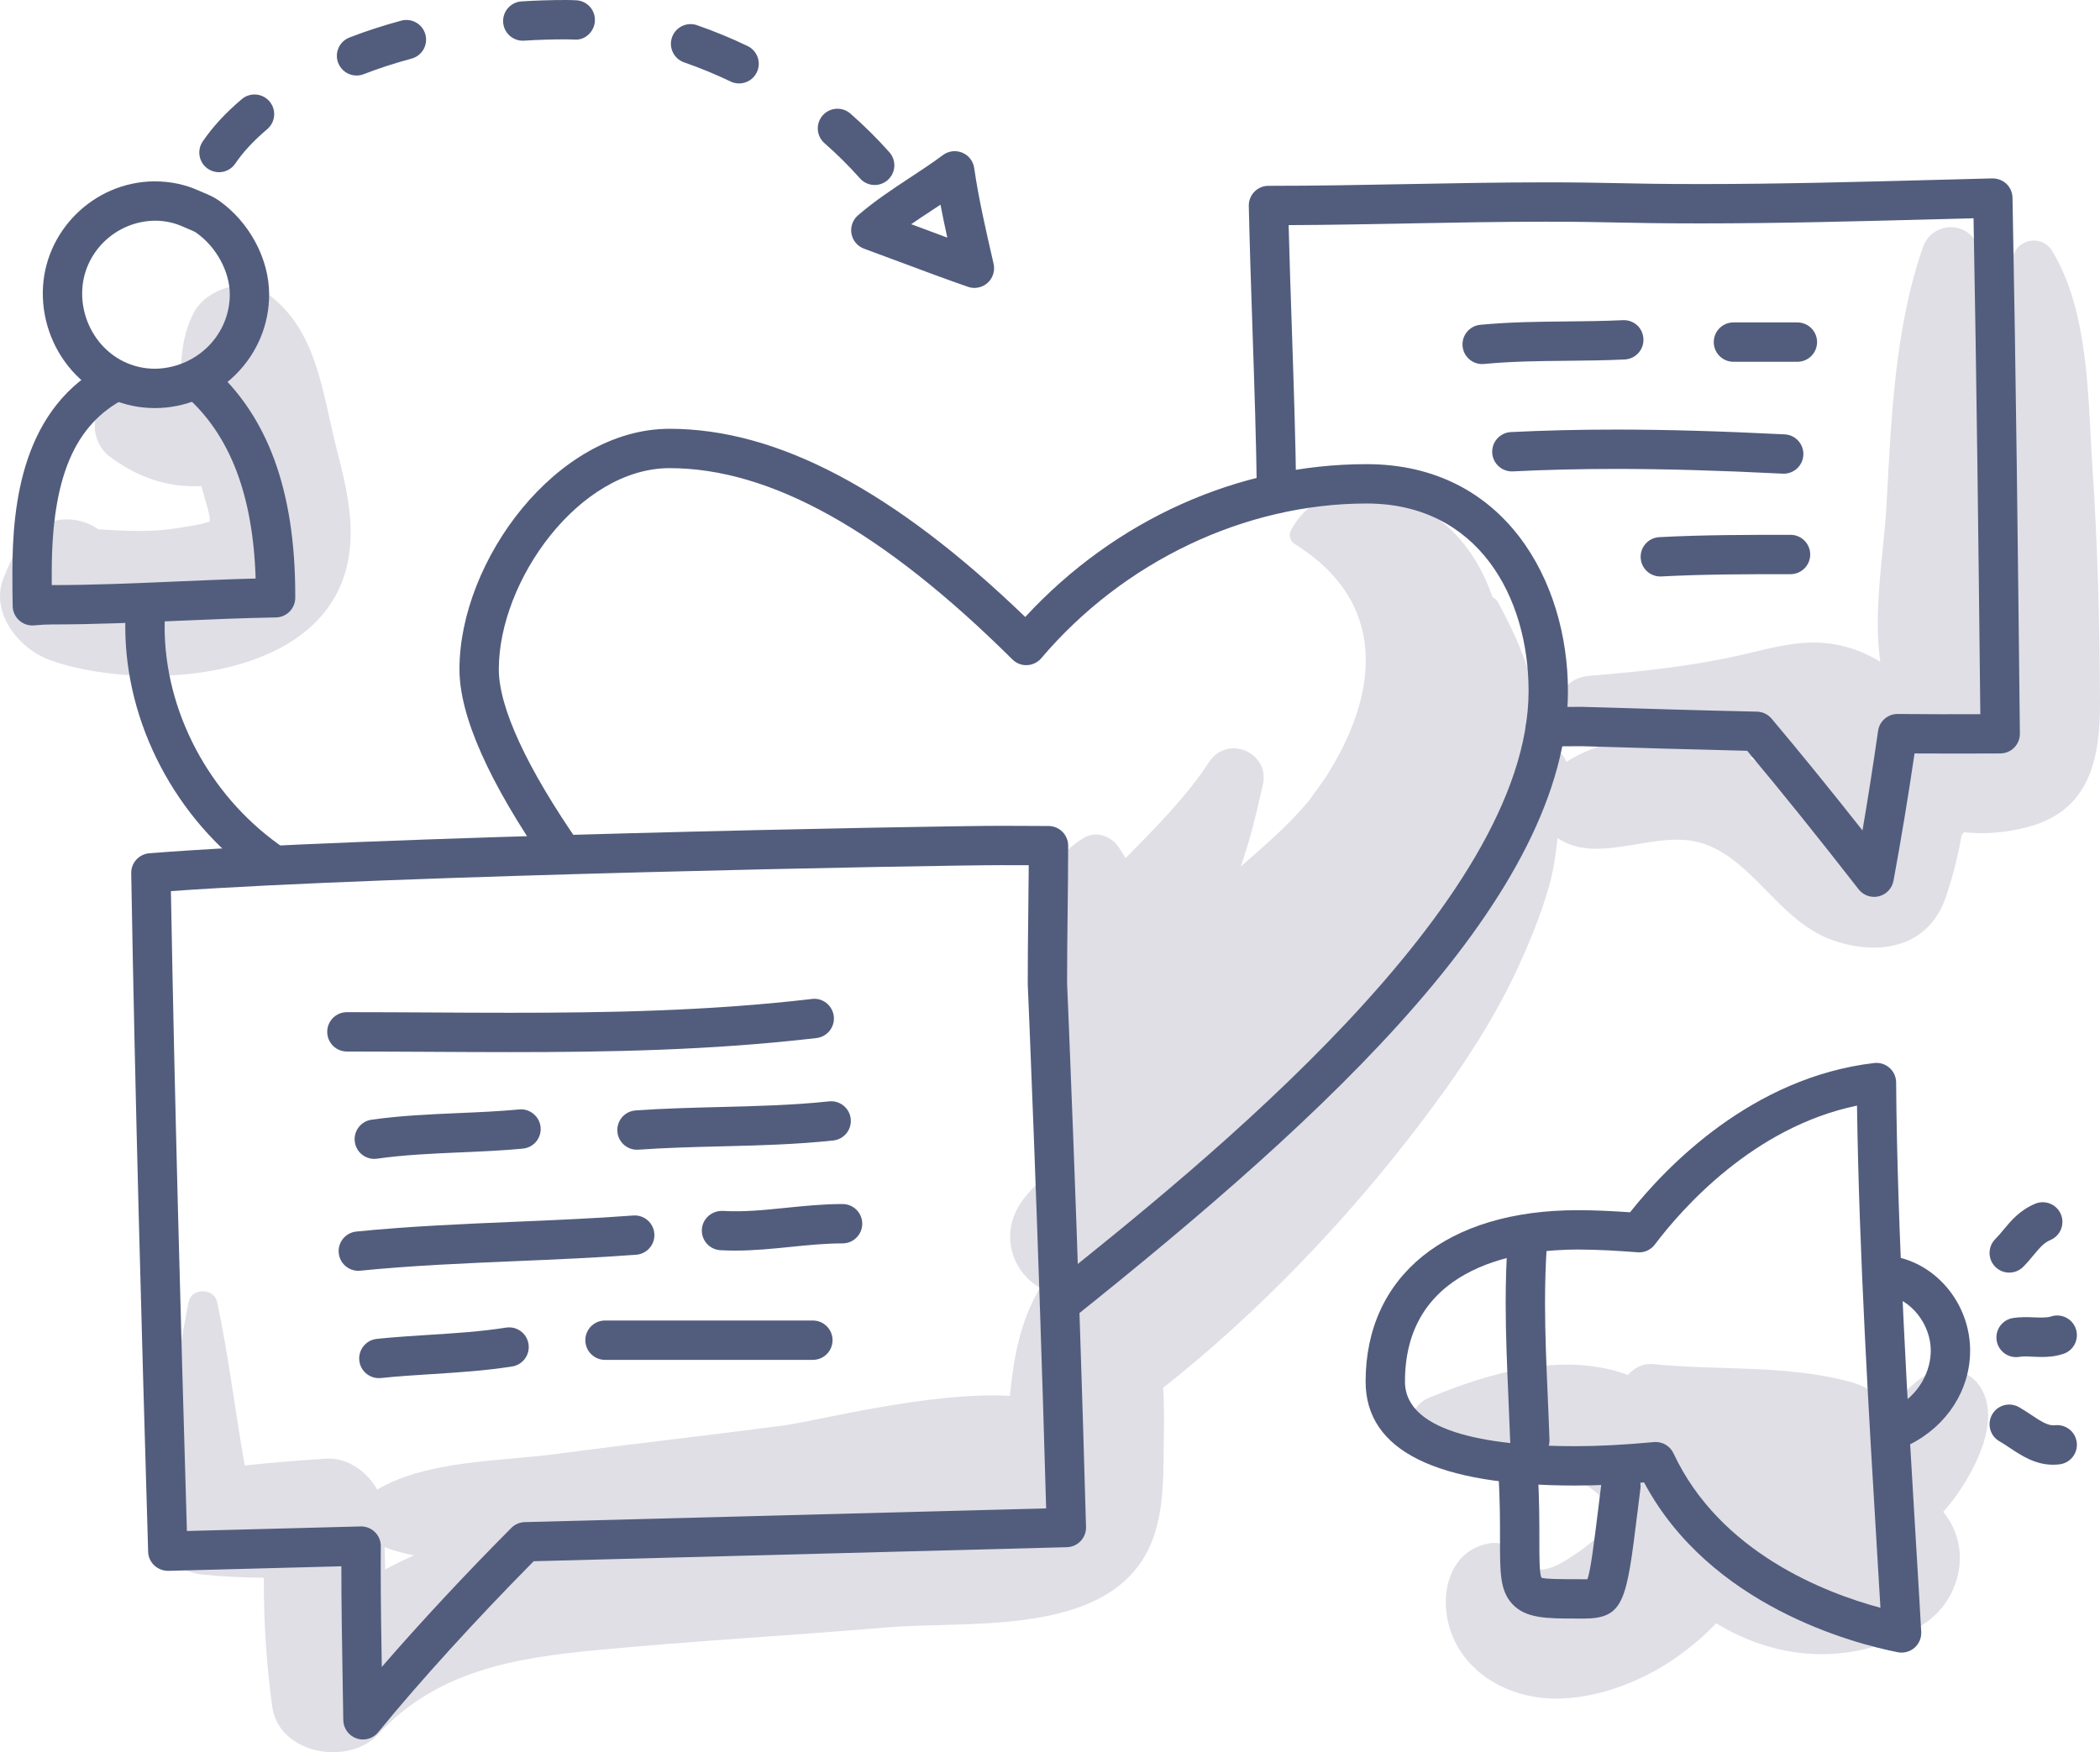 <?xml version="1.0" encoding="UTF-8" standalone="no"?>
<svg
   xmlns:dc="http://purl.org/dc/elements/1.1/"
   xmlns:cc="http://creativecommons.org/ns#"
   xmlns:rdf="http://www.w3.org/1999/02/22-rdf-syntax-ns#"
   xmlns:svg="http://www.w3.org/2000/svg"
   xmlns="http://www.w3.org/2000/svg"
   version="1.1"
   id="svg8381"
   viewBox="0 0 200.113 166.993"
   height="166.993"
   width="200.113">
  <defs
     id="defs8383" />
  <g
     transform="translate(0,-885.369)"
     id="layer1">
    <g
       id="g8312"
       transform="matrix(1.25,0,0,-1.25,-496.998,1308.333)">
      <path
         id="path134"
         style="fill:#e0dfe6;fill-opacity:1;fill-rule:nonzero;stroke:none"
         d="m 534.272,278.388 c -1.06,0.843 -2.138,1.589 -3.29,2.211 0.367,0.03 0.732,0.054 1.104,0.091 3.24,0.323 3.058,0.243 3.391,-2.687 0.032,-0.279 0.082,-0.554 0.142,-0.827 -0.519,0.483 -0.981,0.922 -1.347,1.212 z M 426.961,218.7 c -0.019,0.57 -0.031,1.141 -0.04,1.713 0.716,-0.287 1.466,-0.483 2.236,-0.62 -0.743,-0.343 -1.48,-0.698 -2.196,-1.093 z m 130.157,83.938 c -0.36,5.357 -0.238,11.91 -3.078,16.605 -0.636,1.051 -2.17,1.052 -2.806,0 -0.743,-1.23 -1.312,-2.602 -1.753,-4.063 -0.288,1.459 -0.635,2.903 -1.083,4.315 -0.672,2.114 -3.515,2.037 -4.219,0 -2.143,-6.199 -2.404,-13.032 -2.76,-19.533 -0.203,-3.719 -1.042,-8.155 -0.479,-12.053 -1.061,0.665 -2.253,1.122 -3.494,1.34 -2.518,0.44 -4.83,-0.302 -7.257,-0.849 -3.784,-0.852 -7.603,-1.237 -11.463,-1.56 -2.736,-0.23 -3.143,-3.681 -0.632,-4.665 0.581,-0.229 1.16,-0.43 1.738,-0.608 -1.013,-0.315 -1.974,-0.738 -2.825,-1.29 -0.295,0.857 -1.21,1.335 -2.088,1.254 0.072,3.954 -1.046,7.112 -3.128,10.926 -0.1,0.181 -0.25,0.303 -0.415,0.396 -0.875,2.536 -2.371,4.802 -4.675,6.355 -3.289,2.215 -8.546,2.756 -10.677,-1.245 -0.202,-0.381 -0.09,-0.838 0.28,-1.07 7.124,-4.44 6.458,-11.356 2.37,-17.763 -0.422,-0.609 -0.853,-1.21 -1.293,-1.806 -1.46,-1.774 -3.335,-3.392 -5.2,-5.026 0.704,1.968 1.182,4.005 1.688,6.217 0.572,2.503 -2.708,3.89 -4.113,1.734 -1.681,-2.582 -4.128,-5.06 -6.354,-7.304 -0.172,0.273 -0.333,0.563 -0.513,0.824 -0.595,0.865 -1.728,1.292 -2.693,0.706 -3.817,-2.316 -3.524,-6.515 -2.82,-10.42 0.017,-0.236 0.045,-0.478 0.09,-0.729 0.03,-0.164 0.077,-0.32 0.136,-0.472 0.044,-0.222 0.088,-0.444 0.131,-0.663 0.558,-2.825 0.956,-5.531 0.912,-8.419 -0.019,-1.277 -0.036,-2.478 0.173,-3.593 -1.06,-0.928 -2.066,-1.897 -2.965,-2.942 -2.225,-2.59 -1.229,-5.748 1.028,-7.059 -1.528,-2.577 -2.011,-5.319 -2.294,-8.233 -6.055,0.35 -14.782,-1.93 -17.258,-2.257 -5.798,-0.764 -11.611,-1.41 -17.406,-2.183 -4.087,-0.545 -9.779,-0.456 -13.571,-2.708 -0.793,1.417 -2.313,2.474 -3.948,2.36 -2.061,-0.145 -4.108,-0.295 -6.148,-0.521 -0.739,4.146 -1.224,8.351 -2.107,12.479 -0.228,1.067 -1.948,1.079 -2.169,0 -1.076,-5.244 -1.506,-10.616 -2.639,-15.828 -0.585,-2.69 1.176,-4.703 3.79,-4.975 1.532,-0.159 3.057,-0.219 4.583,-0.235 -0.02,-3.274 0.187,-6.519 0.635,-9.817 0.494,-3.641 5.813,-4.559 8.063,-2.129 4.479,4.84 10.346,5.829 16.664,6.429 7.355,0.7 14.75,1.107 22.115,1.731 5.907,0.5 15.463,-0.601 19.315,4.868 1.968,2.793 1.754,6.432 1.816,9.685 0.023,1.258 0.018,2.498 -0.05,3.719 7.218,5.698 13.914,12.704 19.422,19.919 2.874,3.765 5.567,7.686 7.564,11.993 0.969,2.091 1.823,4.18 2.449,6.399 0.336,1.194 0.496,2.396 0.629,3.597 3.292,-2.206 7.743,0.929 11.418,-0.524 3.675,-1.453 5.599,-5.87 9.556,-7.26 3.535,-1.242 7.289,-0.564 8.61,3.241 0.434,1.249 0.91,2.956 1.219,4.764 0.061,0.075 0.12,0.15 0.18,0.226 1.582,-0.171 3.241,-0.032 4.878,0.403 4.729,1.255 5.51,5.22 5.491,9.56 -0.025,5.909 -0.175,11.861 -0.57,17.757" />
      <path
         id="path136"
         style="fill:#e0dfe6;fill-opacity:1;fill-rule:nonzero;stroke:none"
         d="m 423.288,304.04 c -1.131,4.384 -1.481,9.187 -5.342,11.973 -1.735,1.253 -4.598,0.339 -5.559,-1.457 -0.879,-1.642 -1.089,-3.637 -0.95,-5.72 -1.364,-0.381 -2.83,-0.646 -4.223,-0.611 -2.709,0.069 -3.09,-3.283 -1.261,-4.658 2.083,-1.566 4.377,-2.379 6.994,-2.26 0.177,-0.629 0.351,-1.234 0.512,-1.804 0.126,-0.445 0.137,-0.726 0.129,-0.904 -0.805,-0.261 -1.933,-0.403 -2.503,-0.498 -2.014,-0.334 -3.994,-0.197 -5.988,-0.092 -0.118,0.075 -0.22,0.156 -0.348,0.227 -1.204,0.667 -2.779,0.761 -3.975,0 -1.633,-1.039 -2.195,-2.184 -2.897,-3.909 -1.092,-2.686 1.218,-5.479 3.579,-6.303 6.488,-2.268 18.657,-1.707 21.977,5.434 1.595,3.429 0.756,7.086 -0.145,10.582" />
      <path
         id="path138"
         style="fill:#e0dfe6;fill-opacity:1;fill-rule:nonzero;stroke:none"
         d="m 545.738,223.109 c 0.324,0.358 0.626,0.728 0.897,1.1 1.535,2.114 3.508,5.845 1.964,8.356 -0.724,1.179 -1.922,1.509 -3.212,1.307 -1.356,-0.212 -2.385,-1.507 -3.323,-2.432 -0.157,-0.154 -0.325,-0.295 -0.484,-0.445 -0.602,0.909 -1.55,1.641 -2.907,2.011 -4.905,1.334 -10.025,0.854 -15,1.357 -0.818,0.083 -1.492,-0.269 -1.96,-0.824 -4.902,1.805 -10.485,0.209 -15.213,-1.755 -1.386,-0.576 -1.698,-2.243 -0.411,-3.142 3.336,-2.328 7.244,-1.48 10.91,-2.753 1.739,-0.603 2.935,-1.779 3.973,-3.14 -0.914,-0.904 -1.81,-1.851 -2.921,-2.622 -1.641,-1.143 -3.378,-2.338 -4.717,-0.398 -0.553,0.801 -1.374,1.149 -2.329,0.949 -2.877,-0.604 -3.648,-3.724 -2.946,-6.253 0.977,-3.523 4.409,-5.477 7.926,-5.56 3.264,-0.076 6.884,1.326 9.495,3.204 1.104,0.794 2.106,1.631 2.947,2.542 4.739,-2.917 10.559,-3.319 15.708,-0.14 2.639,1.63 3.743,5.205 2.084,7.948 -0.152,0.252 -0.313,0.477 -0.481,0.69" />
      <path
         id="path556"
         style="fill:#525d7d;fill-opacity:1;fill-rule:nonzero;stroke:none"
         d="m 478.369,237.461 c -0.441,0 -0.876,0.192 -1.173,0.563 -0.517,0.648 -0.412,1.591 0.235,2.109 11.911,9.52 36.697,29.33 36.697,45.566 0,7.109 -3.819,14.283 -12.35,14.283 -9.262,0 -18.533,-4.409 -24.8,-11.796 -0.27,-0.318 -0.661,-0.509 -1.079,-0.528 -0.419,-0.021 -0.824,0.14 -1.121,0.435 -9.891,9.814 -18.44,14.585 -26.135,14.585 -6.889,0 -13.018,-8.576 -13.018,-15.334 0,-2.902 2.121,-7.497 6.134,-13.289 0.473,-0.68 0.303,-1.615 -0.378,-2.086 -0.678,-0.472 -1.614,-0.304 -2.087,0.377 -4.425,6.387 -6.669,11.432 -6.669,14.998 0,8.252 7.391,18.334 16.018,18.334 8.218,0 17.099,-4.697 27.113,-14.347 6.859,7.425 16.255,11.651 26.022,11.651 10.547,0 15.35,-8.959 15.35,-17.283 0,-15.537 -18.178,-32.209 -37.824,-47.91 -0.276,-0.221 -0.607,-0.328 -0.935,-0.328" />
      <path
         id="path558"
         style="fill:#525d7d;fill-opacity:1;fill-rule:nonzero;stroke:none"
         d="m 425.128,221.991 c 0.393,0 0.771,-0.154 1.052,-0.43 0.29,-0.285 0.452,-0.676 0.448,-1.083 -0.004,-0.551 -0.006,-1.104 -0.006,-1.656 0,-2.506 0.04,-5.059 0.081,-7.545 2.919,3.369 6.381,7.089 9.877,10.602 0.272,0.272 0.638,0.43 1.024,0.44 l 39.746,1.047 c -0.62,21.942 -1.394,39.788 -1.403,39.97 -10e-4,1.895 0.019,3.717 0.041,5.532 0.014,1.181 0.027,2.358 0.035,3.535 -0.704,0.003 -1.407,0.005 -2.11,0.005 -4.851,0 -46.398,-0.772 -63.286,-1.979 0.291,-16.338 0.741,-32.418 1.22,-48.787 0,0 13.242,0.348 13.281,0.349 z m 0.14,-16.245 c -0.165,0 -0.332,0.027 -0.493,0.083 -0.596,0.208 -0.998,0.765 -1.007,1.395 l -0.053,3.316 c -0.046,2.714 -0.093,5.519 -0.093,8.282 0,0.043 0,0.086 0,0.129 l -13.192,-0.347 c -0.848,-0.001 -1.514,0.643 -1.538,1.455 -0.51,17.368 -0.991,34.393 -1.29,51.735 -0.014,0.791 0.591,1.457 1.381,1.52 15.925,1.274 59.923,2.094 64.93,2.094 1.208,0 2.418,-0.005 3.628,-0.015 0.825,-0.007 1.489,-0.677 1.488,-1.502 -0.002,-1.682 -0.022,-3.367 -0.041,-5.057 -0.022,-1.804 -0.042,-3.615 -0.042,-5.433 0.007,-0.121 0.818,-18.805 1.444,-41.454 0.012,-0.397 -0.137,-0.783 -0.41,-1.072 -0.273,-0.289 -0.651,-0.458 -1.05,-0.468 l -40.646,-1.07 c -4.394,-4.439 -8.693,-9.166 -11.854,-13.039 -0.29,-0.356 -0.72,-0.552 -1.162,-0.552" />
      <path
         id="path560"
         style="fill:#525d7d;fill-opacity:1;fill-rule:nonzero;stroke:none"
         d="m 436.503,258.153 c -2.084,0 -4.168,0.012 -6.25,0.024 -2.073,0.01 -4.142,0.022 -6.209,0.022 -0.829,0 -1.5,0.672 -1.5,1.5 0,0.828 0.671,1.5 1.5,1.5 2.072,0 4.148,-0.012 6.225,-0.022 2.076,-0.012 4.155,-0.024 6.234,-0.024 7.291,0 15.122,0.128 22.994,1.053 0.805,0.11 1.568,-0.49 1.664,-1.315 0.097,-0.822 -0.492,-1.567 -1.315,-1.664 -8.024,-0.944 -15.961,-1.074 -23.343,-1.074" />
      <path
         id="path562"
         style="fill:#525d7d;fill-opacity:1;fill-rule:nonzero;stroke:none"
         d="m 426.131,250.014 c -0.734,0 -1.376,0.54 -1.483,1.289 -0.117,0.819 0.453,1.58 1.273,1.697 2.198,0.313 4.463,0.412 6.655,0.507 1.527,0.066 3.106,0.134 4.6,0.276 0.807,0.083 1.556,-0.526 1.635,-1.352 0.078,-0.824 -0.526,-1.556 -1.351,-1.634 -1.571,-0.15 -3.189,-0.22 -4.754,-0.287 -2.119,-0.092 -4.309,-0.187 -6.361,-0.481 -0.071,-0.01 -0.143,-0.015 -0.214,-0.015" />
      <path
         id="path564"
         style="fill:#525d7d;fill-opacity:1;fill-rule:nonzero;stroke:none"
         d="m 446.157,250.711 c -0.779,0 -1.438,0.603 -1.494,1.392 -0.06,0.827 0.562,1.545 1.388,1.604 2.128,0.152 4.31,0.207 6.418,0.26 2.758,0.069 5.61,0.14 8.331,0.431 0.825,0.088 1.564,-0.507 1.652,-1.331 0.089,-0.824 -0.508,-1.563 -1.331,-1.651 -2.844,-0.305 -5.758,-0.378 -8.577,-0.448 -2.074,-0.052 -4.219,-0.106 -6.278,-0.253 -0.037,-0.003 -0.073,-0.004 -0.109,-0.004" />
      <path
         id="path566"
         style="fill:#525d7d;fill-opacity:1;fill-rule:nonzero;stroke:none"
         d="m 424.913,241.481 c -0.761,0 -1.413,0.577 -1.491,1.351 -0.083,0.824 0.519,1.559 1.343,1.641 4.019,0.403 8.137,0.578 12.119,0.746 2.961,0.125 6.024,0.255 8.989,0.478 0.825,0.061 1.546,-0.558 1.608,-1.384 0.062,-0.826 -0.558,-1.546 -1.384,-1.608 -3.013,-0.226 -6.1,-0.357 -9.086,-0.484 -3.94,-0.166 -8.014,-0.338 -11.947,-0.732 -0.051,-0.006 -0.102,-0.008 -0.151,-0.008" />
      <path
         id="path568"
         style="fill:#525d7d;fill-opacity:1;fill-rule:nonzero;stroke:none"
         d="m 453.64,243.021 c -0.372,0 -0.746,0.009 -1.122,0.03 -0.827,0.046 -1.46,0.754 -1.414,1.582 0.047,0.827 0.769,1.443 1.582,1.414 1.633,-0.095 3.199,0.07 4.875,0.241 1.375,0.139 2.797,0.283 4.27,0.283 0.828,0 1.5,-0.672 1.5,-1.5 0,-0.828 -0.672,-1.5 -1.5,-1.5 -1.322,0 -2.606,-0.13 -3.966,-0.268 -1.364,-0.138 -2.775,-0.282 -4.225,-0.282" />
      <path
         id="path570"
         style="fill:#525d7d;fill-opacity:1;fill-rule:nonzero;stroke:none"
         d="m 426.479,233.298 c -0.758,0 -1.409,0.572 -1.49,1.342 -0.086,0.825 0.512,1.563 1.335,1.65 1.353,0.141 2.714,0.227 4.028,0.31 2.008,0.127 3.903,0.246 5.82,0.549 0.826,0.13 1.587,-0.43 1.716,-1.247 0.13,-0.818 -0.428,-1.587 -1.247,-1.716 -2.056,-0.325 -4.112,-0.454 -6.099,-0.58 -1.286,-0.081 -2.614,-0.165 -3.904,-0.301 -0.053,-0.004 -0.106,-0.007 -0.159,-0.007" />
      <path
         id="path572"
         style="fill:#525d7d;fill-opacity:1;fill-rule:nonzero;stroke:none"
         d="m 459.567,234.69 -15.846,0 c -0.828,0 -1.5,0.672 -1.5,1.5 0,0.828 0.672,1.5 1.5,1.5 l 15.846,0 c 0.828,0 1.5,-0.672 1.5,-1.5 0,-0.828 -0.672,-1.5 -1.5,-1.5" />
      <path
         id="path574"
         style="fill:#525d7d;fill-opacity:1;fill-rule:nonzero;stroke:none"
         d="m 510.587,310.614 c -0.764,0 -1.417,0.582 -1.491,1.358 -0.078,0.825 0.527,1.557 1.352,1.635 2.259,0.215 4.466,0.237 6.6,0.257 1.393,0.014 2.833,0.028 4.266,0.096 0.855,0.035 1.53,-0.6 1.569,-1.427 0.04,-0.827 -0.599,-1.53 -1.426,-1.569 -1.49,-0.072 -2.959,-0.085 -4.379,-0.1 -2.168,-0.02 -4.215,-0.041 -6.347,-0.243 -0.048,-0.005 -0.096,-0.007 -0.144,-0.007" />
      <path
         id="path576"
         style="fill:#525d7d;fill-opacity:1;fill-rule:nonzero;stroke:none"
         d="m 534.62,310.788 -4.875,0 c -0.828,0 -1.5,0.672 -1.5,1.5 0,0.828 0.672,1.5 1.5,1.5 l 4.875,0 c 0.828,0 1.5,-0.672 1.5,-1.5 0,-0.828 -0.672,-1.5 -1.5,-1.5" />
      <path
         id="path578"
         style="fill:#525d7d;fill-opacity:1;fill-rule:nonzero;stroke:none"
         d="m 533.577,302.256 c -0.026,0 -0.05,0.001 -0.076,0.002 -4.942,0.246 -8.985,0.361 -12.723,0.361 -2.754,0 -5.321,-0.062 -7.85,-0.188 -0.818,-0.041 -1.532,0.596 -1.573,1.423 -0.041,0.828 0.596,1.532 1.423,1.574 2.579,0.128 5.195,0.191 8,0.191 3.79,0 7.88,-0.116 12.873,-0.365 0.827,-0.041 1.464,-0.745 1.423,-1.574 -0.04,-0.801 -0.703,-1.424 -1.497,-1.424" />
      <path
         id="path580"
         style="fill:#525d7d;fill-opacity:1;fill-rule:nonzero;stroke:none"
         d="m 524.17,294.419 c -0.792,0 -1.455,0.62 -1.497,1.421 -0.044,0.827 0.592,1.533 1.419,1.577 3.348,0.177 6.733,0.177 10.005,0.177 0.828,0 1.5,-0.672 1.5,-1.5 0,-0.829 -0.672,-1.5 -1.5,-1.5 -3.233,0 -6.577,0 -9.846,-0.173 -0.028,-10e-4 -0.054,-0.002 -0.081,-0.002" />
      <path
         id="path582"
         style="fill:#525d7d;fill-opacity:1;fill-rule:nonzero;stroke:none"
         d="m 540.471,269.99 c -0.456,0 -0.894,0.208 -1.183,0.578 -3.179,4.079 -5.892,7.453 -8.494,10.56 -4.55,0.107 -8.47,0.227 -10.711,0.296 -1.101,0.034 -1.787,0.055 -1.927,0.055 -0.899,0 -1.797,-0.01 -2.695,-0.033 -0.798,-0.057 -1.517,0.632 -1.538,1.461 -0.021,0.828 0.632,1.517 1.46,1.537 0.925,0.025 1.849,0.035 2.773,0.035 0.142,0 0.861,-0.021 2.018,-0.056 2.347,-0.073 6.539,-0.202 11.368,-0.311 0.43,-0.01 0.836,-0.205 1.113,-0.534 2.179,-2.589 4.418,-5.344 6.928,-8.523 0.416,2.434 0.808,4.943 1.189,7.593 0.106,0.739 0.739,1.287 1.484,1.287 2.17,-0.019 4.246,-0.025 6.31,-0.016 -0.139,12.823 -0.284,25.385 -0.517,37.811 l -2.737,-0.071 c -5.916,-0.158 -12.035,-0.321 -18.044,-0.321 -3.091,0 -4.765,0.035 -6.383,0.068 -1.495,0.031 -2.939,0.062 -5.429,0.062 -3.491,0 -7.047,-0.068 -10.487,-0.132 -2.993,-0.057 -6.074,-0.116 -9.133,-0.129 0.067,-2.625 0.155,-5.245 0.244,-7.864 0.138,-4.119 0.282,-8.376 0.337,-12.585 0.01,-0.829 -0.653,-1.509 -1.481,-1.52 -0.839,0 -1.509,0.659 -1.519,1.481 -0.055,4.177 -0.198,8.419 -0.336,12.523 -0.106,3.14 -0.211,6.28 -0.282,9.429 -0.008,0.403 0.146,0.794 0.428,1.082 0.282,0.288 0.669,0.451 1.072,0.451 l 0.125,-0.001 c 3.492,0 7.048,0.067 10.489,0.132 3.453,0.065 7.024,0.133 10.543,0.133 2.518,0 3.98,-0.031 5.492,-0.062 1.601,-0.034 3.26,-0.068 6.32,-0.068 5.969,0 12.068,0.163 17.965,0.32 l 4.249,0.111 c 0.399,-0.002 0.787,-0.139 1.075,-0.416 0.288,-0.276 0.455,-0.656 0.463,-1.054 0.259,-13.418 0.413,-26.984 0.562,-40.859 0.004,-0.399 -0.152,-0.783 -0.432,-1.068 -0.279,-0.284 -0.662,-0.445 -1.062,-0.447 -2.161,-0.01 -4.299,-0.014 -6.536,0 -0.503,-3.407 -1.03,-6.595 -1.606,-9.707 -0.108,-0.582 -0.545,-1.045 -1.119,-1.185 -0.118,-0.029 -0.238,-0.043 -0.356,-0.043" />
      <path
         id="path584"
         style="fill:#525d7d;fill-opacity:1;fill-rule:nonzero;stroke:none"
         d="m 409.427,321.545 c -3.047,-0.026 -5.524,-2.478 -5.565,-5.467 -0.023,-1.554 0.581,-3.075 1.655,-4.176 1.022,-1.046 2.386,-1.63 3.842,-1.644 1.487,-0.003 2.995,0.596 4.084,1.677 1.083,1.075 1.677,2.496 1.673,4.003 -0.005,1.74 -1.038,3.628 -2.572,4.699 -0.114,0.081 -0.375,0.189 -0.583,0.276 -0.129,0.054 -0.255,0.106 -0.374,0.16 -0.684,0.314 -1.409,0.472 -2.16,0.472 z m -0.012,-14.287 c -0.029,0 -0.057,0 -0.086,0 -2.26,0.022 -4.376,0.927 -5.958,2.548 -1.628,1.668 -2.542,3.969 -2.509,6.314 0.063,4.606 3.875,8.387 8.497,8.425 1.254,-0.001 2.375,-0.239 3.469,-0.74 l 0.287,-0.123 c 0.343,-0.142 0.768,-0.32 1.148,-0.586 2.332,-1.63 3.845,-4.437 3.853,-7.15 0.007,-2.314 -0.903,-4.495 -2.559,-6.141 -1.635,-1.622 -3.869,-2.547 -6.142,-2.547" />
      <path
         id="path586"
         style="fill:#525d7d;fill-opacity:1;fill-rule:nonzero;stroke:none"
         d="m 400.065,290.684 c -0.365,0 -0.719,0.133 -0.994,0.377 -0.312,0.276 -0.494,0.668 -0.505,1.083 -0.021,0.743 -0.022,1.6 -0.022,2.6 0,5.242 0.749,12.596 7.227,15.919 0.736,0.379 1.642,0.088 2.02,-0.651 0.378,-0.737 0.087,-1.64 -0.651,-2.019 -3.87,-1.985 -5.596,-6.071 -5.596,-13.249 0,-0.344 0,-0.671 0,-0.982 3.18,0 6.393,0.14 9.5,0.274 1.981,0.086 4.015,0.175 6.043,0.227 -0.202,6.388 -1.959,10.956 -5.353,13.938 -0.622,0.547 -0.684,1.495 -0.137,2.117 0.547,0.621 1.493,0.684 2.117,0.137 4.302,-3.781 6.393,-9.493 6.393,-17.465 l 0,-0.194 c 0,-0.819 -0.656,-1.487 -1.476,-1.5 -2.478,-0.041 -5.008,-0.151 -7.457,-0.257 -3.138,-0.136 -6.385,-0.277 -9.594,-0.277 -0.422,0 -0.859,-0.022 -1.373,-0.071 -0.048,-0.005 -0.095,-0.007 -0.142,-0.007" />
      <path
         id="path588"
         style="fill:#525d7d;fill-opacity:1;fill-rule:nonzero;stroke:none"
         d="m 418.017,271.24 c -0.302,0 -0.606,0.091 -0.871,0.279 -6.167,4.406 -9.998,11.712 -9.998,19.069 0,0.599 0.025,1.206 0.077,1.802 0.07,0.826 0.791,1.443 1.622,1.367 0.825,-0.071 1.438,-0.796 1.366,-1.622 -0.043,-0.512 -0.065,-1.033 -0.065,-1.547 0,-6.405 3.35,-12.776 8.742,-16.627 0.674,-0.482 0.83,-1.419 0.349,-2.093 -0.293,-0.409 -0.754,-0.628 -1.222,-0.628" />
      <path
         id="path590"
         style="fill:#525d7d;fill-opacity:1;fill-rule:nonzero;stroke:none"
         d="m 523.818,228.428 c 0.577,0 1.109,-0.334 1.357,-0.865 3.536,-7.549 11.526,-10.634 15.776,-11.775 -0.08,1.372 -0.172,2.89 -0.271,4.525 -0.582,9.658 -1.369,22.705 -1.515,33.762 -7.889,-1.632 -13.347,-7.856 -15.412,-10.591 -0.308,-0.407 -0.801,-0.637 -1.309,-0.592 -1.461,0.11 -3.027,0.21 -4.583,0.21 -3.956,0 -13.157,-0.981 -13.157,-10.067 0,-4.072 7.049,-4.927 12.964,-4.927 1.8,0 3.71,0.1 6.01,0.313 0.047,0.005 0.093,0.007 0.14,0.007 z m 18.744,-16.057 c -0.097,0 -0.194,0.01 -0.291,0.028 -3.331,0.658 -14.31,3.5 -19.339,12.945 -1.952,-0.161 -3.645,-0.236 -5.264,-0.236 -10.593,0 -15.964,2.667 -15.964,7.927 0,8.06 6.191,13.067 16.157,13.067 1.365,0 2.717,-0.071 4.001,-0.16 2.785,3.503 9.297,10.288 18.61,11.381 0.43,0.048 0.85,-0.085 1.168,-0.366 0.32,-0.282 0.504,-0.688 0.507,-1.113 0.079,-11.327 0.917,-25.211 1.528,-35.35 0.15,-2.483 0.284,-4.7 0.385,-6.54 0.026,-0.463 -0.164,-0.911 -0.514,-1.215 -0.275,-0.239 -0.626,-0.368 -0.984,-0.368" />
      <path
         id="path592"
         style="fill:#525d7d;fill-opacity:1;fill-rule:nonzero;stroke:none"
         d="m 542.521,228.083 c -0.55,0 -1.08,0.303 -1.343,0.829 -0.37,0.741 -0.07,1.642 0.671,2.013 2.167,1.083 2.939,3.017 2.939,4.467 0,2.009 -1.495,3.908 -3.333,4.231 -0.817,0.143 -1.362,0.922 -1.218,1.737 0.144,0.818 0.927,1.362 1.737,1.218 3.315,-0.584 5.814,-3.673 5.814,-7.186 0,-2.994 -1.762,-5.734 -4.597,-7.151 -0.216,-0.107 -0.444,-0.158 -0.67,-0.158" />
      <path
         id="path594"
         style="fill:#525d7d;fill-opacity:1;fill-rule:nonzero;stroke:none"
         d="m 514.221,227.056 c -0.804,0 -1.469,0.638 -1.498,1.449 -0.038,1.096 -0.085,2.185 -0.132,3.27 -0.102,2.371 -0.209,4.822 -0.209,7.254 0,1.659 0.049,3.168 0.149,4.613 0.056,0.827 0.786,1.463 1.599,1.393 0.827,-0.057 1.451,-0.773 1.393,-1.6 -0.095,-1.376 -0.141,-2.817 -0.141,-4.406 0,-2.367 0.1,-4.678 0.206,-7.124 0.047,-1.094 0.095,-2.191 0.133,-3.297 0.029,-0.828 -0.619,-1.522 -1.447,-1.551 -0.018,-10e-4 -0.035,-10e-4 -0.053,-10e-4" />
      <path
         id="path596"
         style="fill:#525d7d;fill-opacity:1;fill-rule:nonzero;stroke:none"
         d="m 518.273,214.963 c -0.047,0 -0.096,0 -0.145,0.001 l -0.367,0.003 c -2.234,0 -3.848,0 -4.876,1.111 -0.938,1.014 -0.937,2.382 -0.935,4.864 0.001,1.318 0.002,2.957 -0.117,5.1 -0.046,0.827 0.587,1.535 1.415,1.581 0.842,0.032 1.534,-0.589 1.581,-1.415 0.123,-2.227 0.122,-3.985 0.121,-5.269 -0.001,-1.259 -0.002,-2.56 0.162,-2.856 0.253,-0.116 1.811,-0.116 2.649,-0.116 l 0.404,-0.003 c 0.148,-0.002 0.32,-0.004 0.451,-0.001 0.246,0.693 0.499,2.745 0.837,5.482 l 0.225,1.821 c 0.103,0.823 0.86,1.402 1.675,1.302 0.821,-0.102 1.404,-0.852 1.302,-1.675 l -0.225,-1.815 c -0.84,-6.806 -1.002,-8.115 -4.157,-8.115" />
      <path
         id="path598"
         style="fill:#525d7d;fill-opacity:1;fill-rule:nonzero;stroke:none"
         d="m 550.77,241.342 c -0.384,0 -0.767,0.146 -1.06,0.438 -0.586,0.586 -0.586,1.535 -0.001,2.122 0.229,0.23 0.424,0.469 0.618,0.701 0.573,0.693 1.223,1.478 2.406,1.985 0.759,0.325 1.643,-0.026 1.97,-0.788 0.326,-0.761 -0.027,-1.644 -0.788,-1.97 -0.493,-0.211 -0.791,-0.554 -1.278,-1.141 -0.251,-0.302 -0.508,-0.609 -0.805,-0.908 -0.293,-0.293 -0.678,-0.439 -1.062,-0.439" />
      <path
         id="path600"
         style="fill:#525d7d;fill-opacity:1;fill-rule:nonzero;stroke:none"
         d="m 551.291,234.899 c -0.721,0 -1.357,0.521 -1.478,1.256 -0.136,0.816 0.418,1.589 1.235,1.724 0.488,0.081 1.075,0.077 1.659,0.05 0.483,-0.021 0.957,-0.028 1.246,0.067 0.785,0.263 1.636,-0.163 1.897,-0.948 0.262,-0.787 -0.162,-1.636 -0.948,-1.898 -0.644,-0.215 -1.24,-0.239 -1.633,-0.239 -0.234,0 -0.47,0.011 -0.704,0.021 -0.344,0.017 -0.687,0.044 -1.028,-0.012 -0.082,-0.014 -0.165,-0.021 -0.246,-0.021" />
      <path
         id="path602"
         style="fill:#525d7d;fill-opacity:1;fill-rule:nonzero;stroke:none"
         d="m 554.119,226.695 c -1.37,0 -2.405,0.687 -3.317,1.292 -0.255,0.169 -0.51,0.341 -0.777,0.493 -0.719,0.411 -0.968,1.327 -0.557,2.047 0.411,0.719 1.327,0.969 2.047,0.557 0.323,-0.185 0.637,-0.392 0.946,-0.598 0.698,-0.463 1.257,-0.84 1.787,-0.782 0.835,0.095 1.569,-0.488 1.669,-1.31 0.098,-0.823 -0.488,-1.57 -1.31,-1.669 -0.167,-0.02 -0.329,-0.03 -0.488,-0.03" />
      <path
         id="path604"
         style="fill:#525d7d;fill-opacity:1;fill-rule:nonzero;stroke:none"
         d="m 437.452,335.268 c -0.786,0 -1.447,0.612 -1.496,1.406 -0.052,0.827 0.576,1.539 1.402,1.591 1.109,0.071 2.25,0.106 3.391,0.106 0.224,0 0.482,-0.006 0.769,-0.02 0.828,-0.036 1.469,-0.737 1.432,-1.564 -0.036,-0.828 -0.751,-1.509 -1.565,-1.432 -0.238,0.01 -0.451,0.016 -0.636,0.016 -1.079,0 -2.156,-0.033 -3.202,-0.1 -0.032,-0.002 -0.064,-0.003 -0.095,-0.003 z m -12.673,-2.655 c -0.602,0 -1.169,0.364 -1.399,0.959 -0.299,0.772 0.085,1.641 0.858,1.939 1.257,0.488 2.588,0.92 3.954,1.287 0.797,0.214 1.622,-0.26 1.837,-1.06 0.215,-0.8 -0.259,-1.623 -1.06,-1.837 -1.262,-0.34 -2.491,-0.739 -3.649,-1.186 -0.178,-0.07 -0.36,-0.102 -0.541,-0.102 z m 29.162,-0.604 c -0.218,0 -0.439,0.046 -0.648,0.148 -1.138,0.547 -2.33,1.037 -3.54,1.458 -0.784,0.272 -1.197,1.127 -0.925,1.909 0.272,0.783 1.125,1.197 1.909,0.925 1.318,-0.458 2.615,-0.992 3.854,-1.589 0.747,-0.358 1.062,-1.255 0.703,-2.001 -0.258,-0.537 -0.794,-0.85 -1.353,-0.85 z m -39.65,-6.768 c -0.29,0 -0.583,0.084 -0.841,0.259 -0.686,0.465 -0.864,1.397 -0.4,2.083 0.751,1.106 1.754,2.193 2.983,3.231 0.633,0.533 1.58,0.454 2.114,-0.178 0.534,-0.633 0.454,-1.58 -0.179,-2.115 -1.019,-0.86 -1.839,-1.743 -2.435,-2.622 -0.29,-0.428 -0.762,-0.658 -1.242,-0.658 z m 49.988,-0.974 c -0.414,0 -0.826,0.17 -1.122,0.504 -0.842,0.948 -1.752,1.85 -2.703,2.682 -0.624,0.545 -0.688,1.493 -0.142,2.116 0.543,0.622 1.492,0.689 2.116,0.142 1.046,-0.914 2.046,-1.907 2.971,-2.948 0.551,-0.619 0.494,-1.566 -0.125,-2.117 -0.285,-0.254 -0.642,-0.379 -0.995,-0.379" />
      <path
         id="path606"
         style="fill:#525d7d;fill-opacity:1;fill-rule:nonzero;stroke:none"
         d="m 467.061,321.278 c 0.061,-0.022 0.121,-0.046 0.183,-0.068 0.847,-0.318 1.71,-0.64 2.571,-0.956 -0.183,0.831 -0.359,1.669 -0.52,2.512 -0.219,-0.146 -0.438,-0.29 -0.656,-0.432 -0.538,-0.356 -1.065,-0.702 -1.578,-1.056 z m 4.821,-4.858 c -0.165,0 -0.331,0.027 -0.491,0.083 -1.722,0.595 -3.489,1.258 -5.199,1.897 -0.956,0.358 -1.875,0.701 -2.719,1.008 -0.5,0.183 -0.866,0.616 -0.963,1.14 -0.095,0.523 0.093,1.058 0.496,1.406 1.288,1.111 2.659,2.013 3.985,2.886 0.87,0.572 1.692,1.113 2.494,1.71 0.425,0.316 0.982,0.384 1.472,0.181 0.487,-0.202 0.833,-0.647 0.908,-1.171 0.335,-2.32 0.878,-4.682 1.402,-6.967 l 0.077,-0.338 c 0.122,-0.532 -0.053,-1.087 -0.46,-1.452 -0.279,-0.25 -0.637,-0.383 -1.002,-0.383" />
    </g>
  </g>
</svg>
